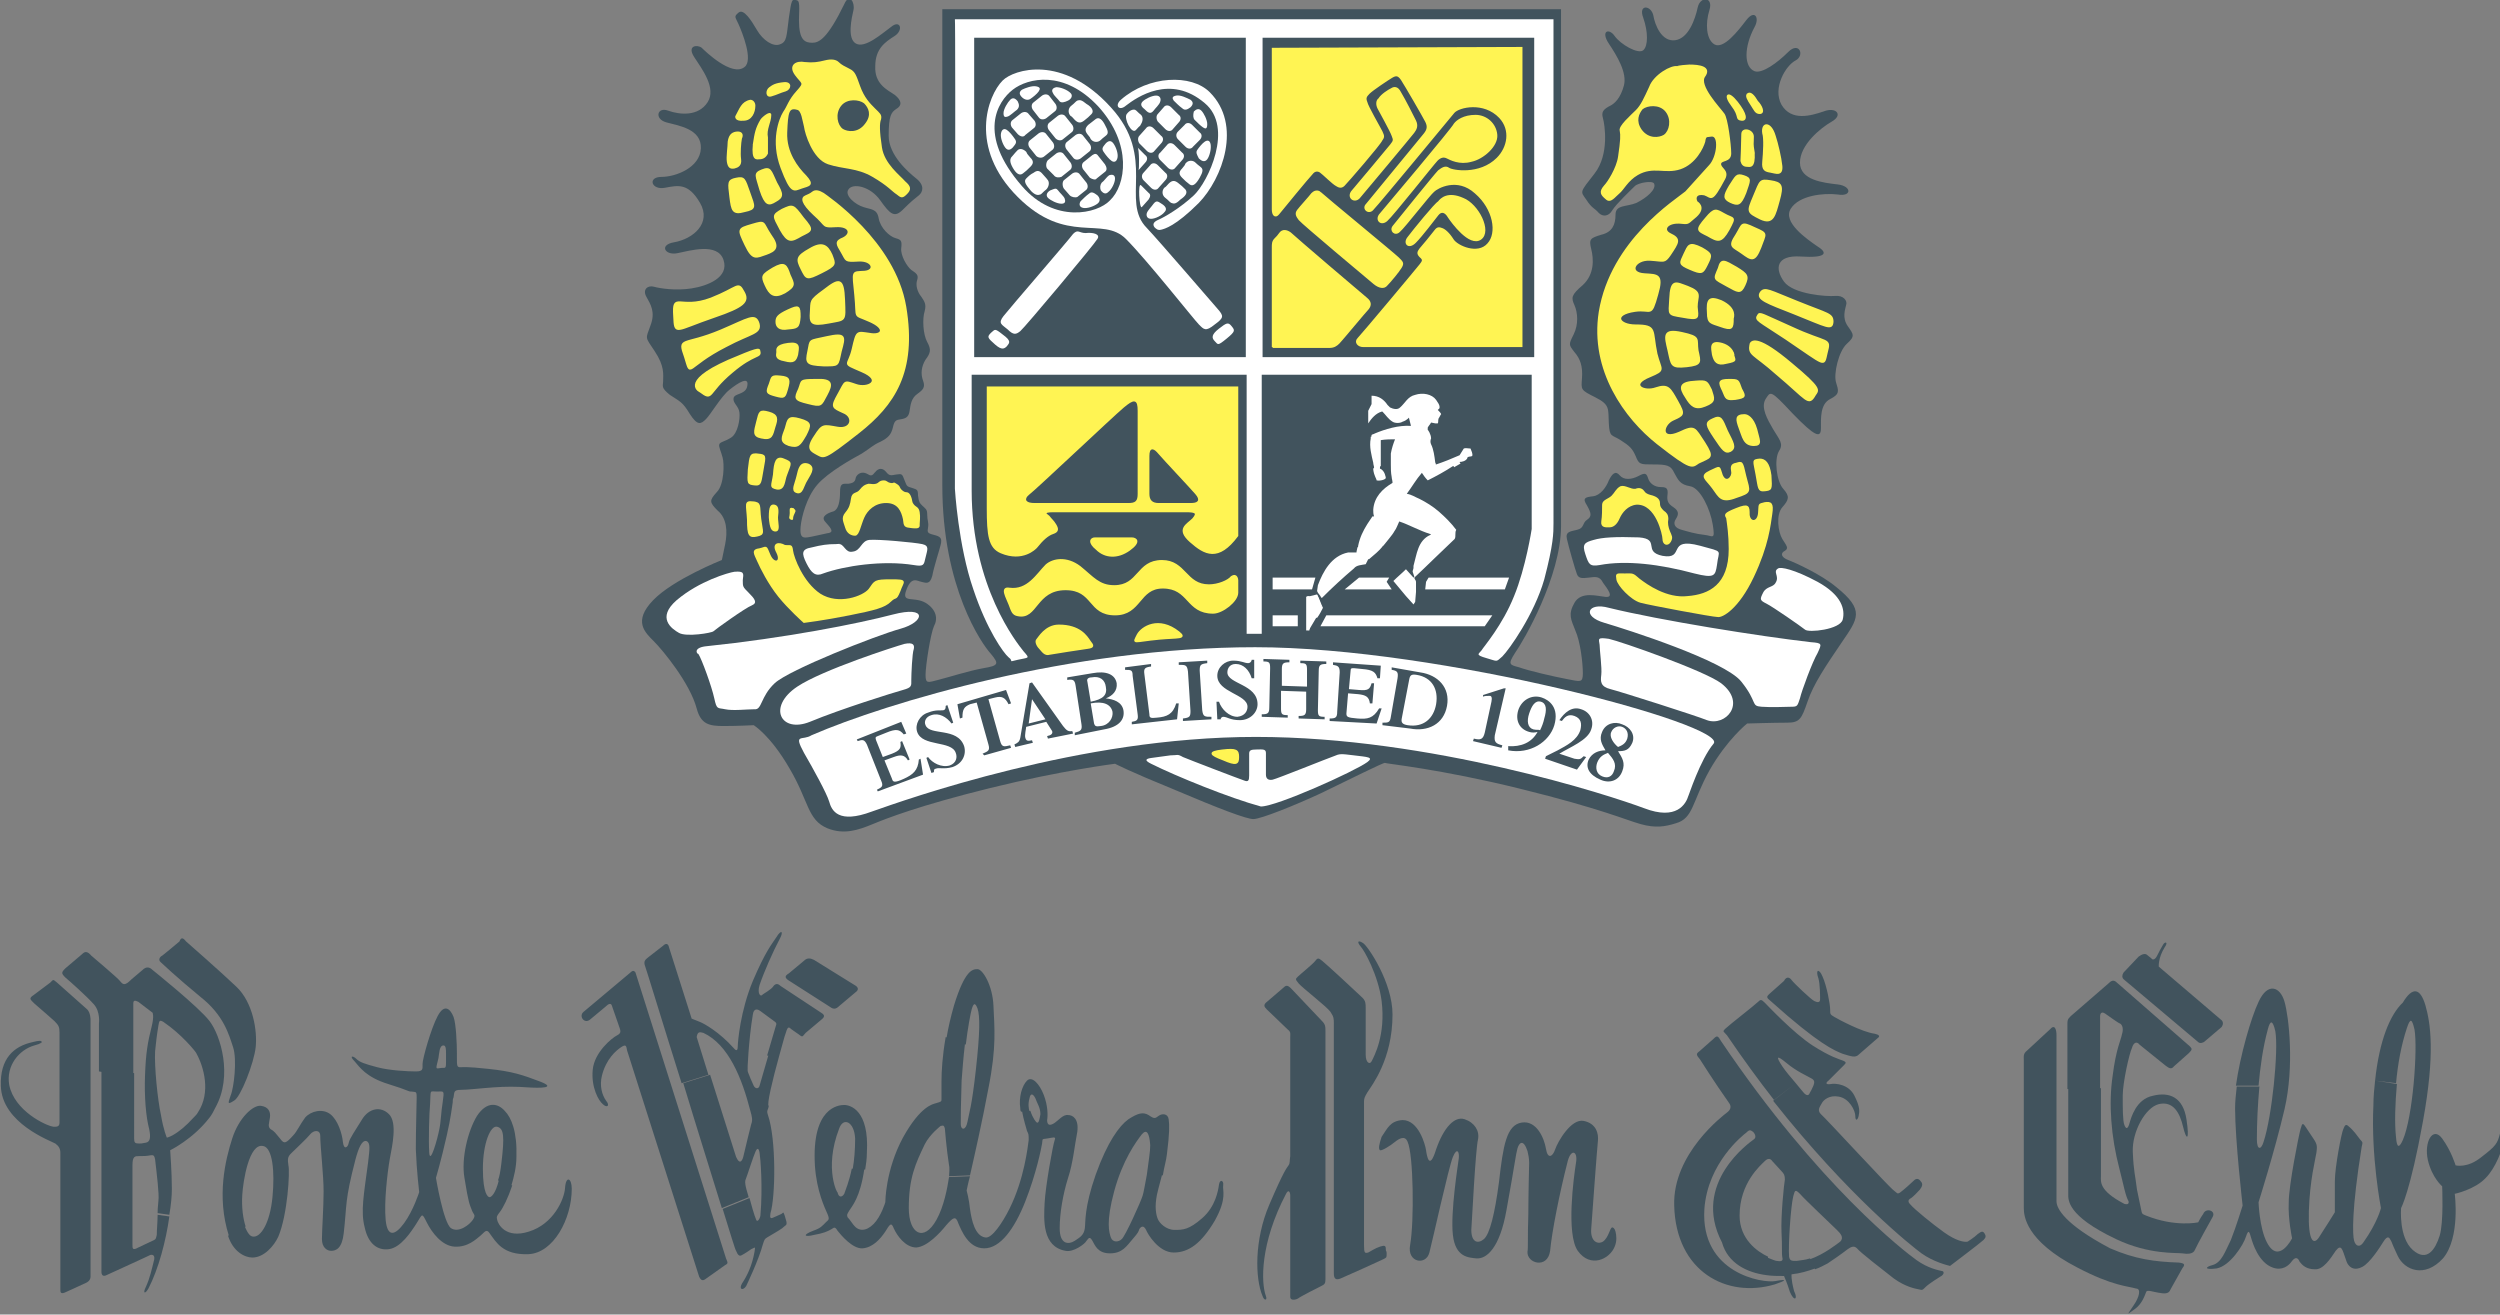 <svg version="1.1" id="Layer_1" xmlns="http://www.w3.org/2000/svg" x="0" y="0" viewBox="0 0 298.2 156.8" style="enable-background:new 0 0 298.2 156.8" xml:space="preserve"><rect x="0" y="0" width="298.2" height="156.8" fill="#808080" stroke="none"/><style>.st0{fill:#41535d}.st1{fill:#fff453;stroke:#fff453;stroke-width:.199;stroke-miterlimit:3.864}.st2{fill:#fff}.st3{fill:#41535d;stroke:#41535d;stroke-width:.199;stroke-miterlimit:3.864}</style><path class="st0" d="M96.9 5.1c-.9 0-1.6-.3-1.6-2.7.1-2.4 0-2.3-.4-2.4-.4-.1-.5-.1-.8 2.1-.3 2.2-.2 2.9-1.1 3.2-.8.3-2-.5-2.7-1.7-.7-1.2-1.6-2.6-2.2-2.1-.6.5-.4.5 0 1.4.4.9 1.8 4.3.7 5.1-1.5 1.2-4.7-1.9-5.1-2.3-.5-.4-1.8-.3-.9 1.1.9 1.4 2.7 3.7 1.6 5.4-1.1 1.7-3.3 1.5-4.7 1-1.3-.5-1.7 1-.2 1.4 1.5.4 4.2.8 4.1 3.1-.1 2.3-3 3.4-4.7 3.4-1.7 0-1.2 1.6.4 1.3 1.6-.3 2.8-.6 4.2 1.8 1.4 2.4-.8 4.3-3.1 4.7-1.8.3-1.1 1.6.4 1.3 1.5-.3 4.8-1.3 5.5.8.7 2.1-1.9 3.1-3.8 3.4-1.9.3-3.8 0-4.5-.2-.7-.2-1.4.3-.9 1.2.5.9 1.1 1.8.5 3.4-.6 1.7-.7 1.3.5 3.1s1 2.8 1 3.5c0 .7-.3.8.8 1.7 1.2.8 1.5.8 2.4 2.3.9 1.4 1.3 1.2 1.9.6.6-.6 1.8-2.7 2.8-3.5 1-.8 2.5-1.8 2.1-.3-.3.9-1.5.7-1.6 1.3-.1.6.6.9.7 1.7.1.8-.2 2.5-1 3s-1.3.5-1.4.8c-.1.3.2.8.4 1.6.2.7.2 3.2-.7 4.1-.9 1-.9 1.2.1 2.2 1.1.9 1.2 2.5.9 4-.3 1.5-.4 1.9-.4 1.9s-5.8 2.3-8.2 4.8c-2.4 2.5-1 3.8.1 4.9 1.1 1.1 4.3 5 5.1 8 .5 1.9 1.5 2.1 3.2 2.1 1.7 0 3.6-.1 3.6-.1s2 1.2 4.3 5.2c2.3 3.9 2.1 6.1 4.5 7.1 2 .8 3.7.2 5.4-.5 1.7-.7 5.5-2.2 14-4.3 8.5-2.1 14.9-2.9 14.9-2.9s1.7.9 7.1 3.1c5.4 2.3 8.6 3.5 9.4 3.5.9 0 5.1-1.7 8.1-3.1 3.1-1.5 7.5-3.7 7.6-3.6.1.1 6.5.7 16.2 3.1 9.7 2.4 12.5 3.7 14.3 4.2 1.8.5 2.9.3 4.2-.1 2.1-.6 1.9-2.5 4-6.3 2.1-3.7 4.5-5.6 4.5-5.6s3.3-.1 4.8-.1 1.7-.5 2.4-2.5c.7-2.1 2.2-4.3 4.1-7.1 1.9-2.8 2.8-3.8-.7-6.6-1.8-1.5-4.9-2.9-5.7-3.2-.8-.3-1-.8-.4-1.1.5-.3.2-.6-.3-1.4-.5-.8-.8-2.9 0-3.8.8-.9.9-1.3.1-2.2-.8-.9-1.1-3.5-.5-4.5.6-.9 0-1.4-.7-2.6-.7-1.2-1.5-2.6-.9-3.6.6-.9.5-1.2 3.2 1.7 2.7 2.8 3.4 3 3.4 1.8s-.1-2.9 1.1-3.5c1.2-.6 1-1 .7-2-.3-1 .3-3.7 1.3-4.6s.8-1.1.1-2.1c-.7-1-.3-2-.2-2.5.2-.5-.3-1.2-1.3-1.1-1 .1-5-.2-6.1-1.7-1.1-1.5-1-3.2 2-3 3 .2 3.3-.4 2-1.2-1.3-.9-4.2-2.9-3.2-4.5s3.9-1.9 5.6-1.7c1.7.3 1.7-1 0-1.2-1.7-.2-4.5-.5-4.5-2.6s2.4-4.1 3.8-4.9c1.4-.8.5-1.8-1-1.2-1.5.5-3.8 1.2-5-.8-1.1-2 .5-4.7 1.7-5.3 1.1-.6.4-2.3-.9-1-1.3 1.3-3.1 2.6-4 2.3-1.3-.5-1.3-2.9 0-5.3.6-1.1 0-2.1-1-.8s-2.7 3.5-3.8 2.9c-1-.6-1.1-2.5-.6-4.1.5-1.6-1.1-1.7-1.4-.3-.3 1.4-1.1 3.7-2.7 3.9-1.6.2-2.4-1.8-2.6-3-.3-1.2-1.8-1.3-1.2.3.6 1.7.6 3.4 0 3.9s-2.7-.7-3.4-1.7c-.7-1-1.7-.6-.7.9s2.2 3.5 1.8 5c-.4 1.5-1.1 2.2-1.8 2.5-.7.4-.9.7-.7 1.4.2.7.8 4.3-1 6.6s-1.7 2.1-1 3.1c.7 1.1 1 1 1.5 1.6.5.5 1.2.4 1.6-.3.5-.8 2.2-2.4 2.7-2.9.4-.4 2.1-.7 2.3-.3.3.7-.9 1.7-2.1 2.3-1.2.5-2.5.2-2.5 1.4s-.4 2.1-1.7 2.4c-1.3.4-1.5.5-1.2 1.7.3 1.2.4 3-1 4.3-1.4 1.2-1.4 1.5-1 2.4.4.9.5 2.3-.1 3.5-.6 1.2-.6 1.2.1 2.1.7.8 1 1.7.9 3.1-.1 1.4-.2 1.4 1.6 2.3 1.8.9 1.5 1.4 1.6 3.1.1 1.7.3 1.3 1.4 2 1.1.7 1.4 1 1.8 1.9.4 1 .5 1 2.1 1s2.1.1 2.5 1c.5.9.7 1.4 1.9 1.6 1.2.2 2.4 2.7 2.7 4.6.3 1.9 0 1.3-1 1.2-1-.1-2-.4-2.7-.6-.8-.2-1.1-.7-.7-1.3.4-.6.3-1-.3-1.4-.6-.4-.8-.7-.7-1.5.1-.8-.2-.9-.8-.9-.7 0-1.3-.4-1.5-1-.2-.6-.3-.8-1.2-.3-.8.4-1.7.5-2.2-.1-.5-.6-.9-.2-1.3.6-.3.8-1 1.8-1.9 1.9-.9.1-1.3.2-.7 1.1.5.9.6 1.3 0 1.7s-.3 1-1.2 1.2c-.8.2-1.4.2-1.2 1.1.2.9 1 3.7 1.2 4.2.2.5.6.5 1.4.4.8-.1 1.3-.2 1.7.6.5.7 1.4 1.8.3 1.7-1-.1-2.9-.7-3.7.7-.8 1.4-.4 2 .1 3.3.6 1.3.9 3.9.9 5.1 0 1.2-.3 1-1.9.7-1.6-.3-4.6-1-5.7-1.4-1.1-.3-1.4-.3-.5-1.7 1-1.4 5.5-9.1 5.5-15.2V1.1h-73.8v56.8c0 12.2 4.7 18.9 5.8 20.1 1 1.2.9 1.4-.9 1.7-1.7.3-4.2 1.1-5.4 1.4-1.2.3-1.5.5-1.5-.6s.6-4.9 1-5.8c.5-.9.3-2-1-2.8-1.4-.8-2.9.1-2.3-1.5.6-1.7 1.3-1.1 1.8-1 .5.1 1 .4 1.3-.7.2-1.1.8-2.9 1-3.7.2-.8 0-1-.8-1.2-.8-.2-.8-.3-.7-.9.1-.6-.1-.8-.1-1.5s-.2-.7-.6-1.1c-.3-.3-.4-.4-.5-1.2 0-.7-.1-.7-.7-.9-.6-.2-.6-.1-.9-.9-.3-.8-.3-.8-1-.7-.6.1-.8.2-1.2-.3-.4-.5-.9-.5-1.3 0s-.5.5-1 .2c-.6-.3-1.1 0-1.3.4-.1.5-.2.7-.9.8-.7 0-1-.1-1 1s-.2 2.1-.8 2.3c-.7.2-1.5.6-1 1.2s1.3 1.3.3 1.4c-1 .2-1.7.4-2.4.5-.7.1-.9-.2-.8-1.3.1-1.1.7-3.5 2-5s4.2-3.1 5.3-3.7c1.1-.7 1.3-1 2.2-1.4 1-.5 1.3-.9 1.5-1.7.2-.9.4-.9 1-1 .6-.1.9-.3 1-1 .1-.7.2-1.5.9-2s1-.8.7-1.6c-.3-.8-.2-1.7.3-2.5.6-.8.7-1.2.2-2.1-.5-.9-.6-2.8-.3-3.7.2-.8 0-1.1-.4-1.7-.5-.6-.7-1.4-.5-2 .2-.6-.1-.8-.7-1.2-.5-.4-1.3-1.7-1.2-2.6.1-.9 0-1-.7-1.2-.7-.2-1.8-1.2-2-2.4-.2-1.1-.9-1-1.8-1.3-1-.3-2.3-1.4-1.8-2.1.5-.8 2.6-.4 3.8 1.3 1.2 1.7 1.7 2.1 2.7 1.1 1-1 1.4-1.3 1.9-1.7.5-.4.7-1.2-.3-2s-3.3-2.8-3.3-5.1c0-2.4.3-2.8.9-3.2.7-.4.7-1-.2-1.7-.9-.6-2.4-1.3-2.3-3.4 0-2.1 1.2-2.9 2.3-3.6 1.1-.7.7-2-.4-1.1-1.1.8-3.1 2.6-4.2 2s-.5-3.1-.3-4c.2-.9-.5-2.1-1.1-.7-2 4.1-3 4.6-3.8 4.6z"/><path class="st1" d="M125.7 61h15.7c1.1 0 1.6.1.9.9-.7.7-2 1.2-.3 2.7 1.7 1.5 3.3 2.4 5.6-.7V46.2h-29.8v14.4c0 3.3.2 4.7 1.6 5.3 2.6 1.1 4.1-.5 4.2-.6.8-1 1.4-1.5 2-1.7.6-.2.6-.5.3-1s-.5-.6-.8-1c-.4-.3-.8-.6.6-.6z"/><path class="st2" d="M116.1 44.7h32.6v30.9h1.8V44.7h32.2v18.4s-.7 4.6-2.1 8c-1.4 3.5-3.6 6-3.9 6.5-.3.4-.8.5.6.9s1.1.5 1.9-.2c.8-.8 3.8-5 5-9.2 1.1-4.2 1.1-5.5 1.1-6.7V2.3h-71.4c.1 0 0 56 0 56s.4 6.8 2.2 12c1.6 4.8 3.6 7.6 4.2 8.1.7.5-.2.6 1.1.3s1.5-.1.7-1c-.8-1-6.2-7.7-6.2-19.2V44.7z"/><path class="st0" d="M150.6 4.5H183v38.1h-32.4zm-34.4 0h32.4v38.1h-32.4z"/><path class="st1" d="M201.1 22.9c-1.2 1-8.9 5.8-10.3 14.3-1.1 7 3.1 12.7 6.9 15.7 4.2 3.3 4.1 2.8 4.9 2.3 1.4-.7 1.9-.5.7-2.4-1.2-1.8-1.1-2.1-3-1.2-2.3 1-2-.9-.8-1.5 1.3-.6 1.5-.6.6-2.2s-1.1-2.1-2.6-1.6c-1.4.5-3.2-.4-.7-1.4 1.9-.8 1.3-.7.8-2.7-.6-2.8.1-3.4-2.5-3.4-2 0-2.8-1.3-.1-1.7 2-.3 1.9.9 2.7-2 .7-2.4 0-2.3-1.5-2.4-2.1-.1-1.2-1.8.6-1.7 1.7.1 1.7.4 2.4-.6 1-1.5 1.3-1.9 0-2.5-1-.5-.3-1.5 1.4-1.3.9.1.7 0 1.7-.8 1.2-1.1.1-1.7.1-1.7-.3-.5-.1-1.1.9-.9.9.3.8 1.1 2.4-1.9.5-1-.6-1.2-.5-1.8.1-.5 1.2-.2 1.2-1.2s-.4-4.2-.8-4.7c-.5-.7-3.1-3.4-2.3-4.5.8-1.1-.6-1.3-1.8-1.3-.1 0-1.5.1-1.4.2-.7-.2-2.8 1-3.3 2.4-.6 1.3-1 2.2-1.6 2.8-.6.6-2.1 1.9-1.9 2.4.1.5.1 1.1-.2 3.1-.2 1.4-1.3 3.1-1.7 3.5-.6.7-.4 1 .2 1.5.5.5 1-.3 1.5-.7.5-.4 1-1.5 2.2-2.2 1.9-1.1 3.3-.1 5.1-.7 1.8-.6 2.7-2.5 2.9-3.2.1-.8.3-.6.8-.7 1.1-.2.8 2.6-.2 3.6l-2.8 3.1z"/><path class="st2" d="M149.7 77.2c22.1 0 56.5 9.3 54.7 11.5-1.6 1.9-3 6.3-3 6.2-.3 1-1.4 3-5.3 1.5-4-1.5-25.4-8.5-46.3-8.5S108 95.4 104 96.8c-4 1.5-4.8-.1-5.1-1.2-.3-1-1.9-3.9-3-5.8-1.3-2.4-.2-1.4.9-2.1 9-3.9 31-10.5 52.9-10.5z"/><path class="st3" d="M135.6 49c0-1.3-.3-1.3-1.5-.3s-10.6 9.9-11.3 10.4c-.6.5-.3.8.6.8h11.2c.8 0 1-.2 1-1V49zm1.6 5.4v4.5c0 .7.3 1 1 1h3.8c.8 0 1.1-.2.5-.9-.6-.7-3.9-4.2-4.4-4.8-.5-.6-.9-.8-.9.2z"/><path class="st1" d="M151.8 5.8V25c0 .6.3 1 .7.5.4-.5 3.6-4.4 4-4.8.3-.4.7-.4 1-.2.3.2 1.5 1.4 1.9 1.6.3.2.6.3.9 0 .4-.4 4.3-4.9 4.5-5.4.2-.3.3-.4 0-1s-1.7-3-1.8-3.5c-.2-.5-.1-.7.3-1.1.4-.4 2.2-1.6 2.7-1.9.5-.3.8-.3 1.2.3.4.6 2.6 4.4 2.9 5 .3.6.2 1-.2 1.5s-6.4 7.8-6.9 8.4c-.5.5.3 1.2.8.5.6-.6 9.1-10.9 9.6-11.5.6-.7 3.6-1.4 5.5.6 1.4 1.5 1 3.6-.3 4.9-2.1 2.1-5.4 1.5-5.8 1.2-.4-.3-.8 0-1.2.3-.4.4-5 6.1-5.4 6.6-.4.5.2 1.1.7.6.6-.5 3.6-4.4 4.1-4.8.4-.4 2.8-1.8 5 .2 2.2 1.9 2.7 4.8 1.5 6.1-1.2 1.4-3.7.3-4.2-.5s-1-1.2-1.3-1.3c-.3-.1-.5-.2-.8.2-.3.4-1.6 2-1.8 2.2-.2.3-.4.5 0 .9.5.4.3.6 0 1s-7 8.4-7.4 8.8c-.4.4 0 .9.6.9h18.9V5.7l-29.7.1zm-64 8.1s-.1.5.9.4c.9 0 1.3-.9 1.3-1.7 0-.3-.2-.6-.5-.6-1 .2-1.2 1-1.7 1.9zm2.1 3.3c-.2 2 .4 1.7.7 1.7.4 0 .7-.2.9-.6v-1.9c-.2-1 .4-1.8.4-2.7 0-.4-.9.3-1.1.6-.6 1-.7 1.6-.9 2.9zm3.6-7.3c-1 .1-1.3.3-1.7.6-.4.3-.4 1.1.2.9.7-.2 1-.4 1.7-.6.6-.2.7-1-.2-.9z"/><path class="st1" d="M96 7.5c-1-.2-1.9.3-1.1 1.4.8 1.1 1.2.9.2 2s-1.1 1.8-1.6 2.5c-.5.8-1.5 3.4-.3 6.6 1.2 3.2 1.5 2.7 2.4 2.4.9-.3 1.5-.3.5-1.4-1-1-2.4-2.8-2.3-5.2.1-2.4.2-3.1 1.3-2.8.6.1.7 1.4.9 2.1.1.8 1 3.8 2.8 4.4 1.8.6 3.4.4 5.3 1.5s2.4 1.8 2.9 2.1c.5.4.6.5 1.1 0 .5-.5.5-.8-.2-1.4-.6-.7-2.5-2.1-2.8-4.1-.3-2-.3-2.9-.1-3.4.1-.5-.1-.6-.7-1.2s-1.3-1.3-1.8-2.7-.6-1.7-1.2-2c-.6-.3-1-.5-1.3-.8-.3-.3-.8-.4-1.6-.2s-1.4.3-2.4.2z"/><path class="st3" d="M103 12.4c-.5-.4-1.9-.6-2.6.3-.7.9-.4 2.2.2 2.6.5.3 1.7.5 2.5-.6.8-1 .4-1.8-.1-2.3z"/><path class="st1" d="M87.8 15.8c-.6.1-.8.5-.9 1.1 0 .6-.2 1.8-.1 2.4.1.6.3.8.8.7.4-.1.8-.3.7-1-.1-.7 0-2 .1-2.5.2-.4.1-.8-.6-.7zm3.1 4.5c-1 .4-.7.6-.2 2.4.6 1.8 1 1.8 1.8 1.3.9-.5.9-.8.1-2.2-.7-1.5-.7-1.9-1.7-1.5zm-3.1 1c-1 .2-.9.5-.7 2.2.2 1.6.3 2.1 1.7 1.7 1.4-.3 1.2-.5.6-2.2-.6-1.7-.6-1.9-1.6-1.7zm1.9 5.5c-1.7.5-1.7.5-.8 2.4.9 1.9 1.3 1.5 2.5 1.1 1.1-.4 1.6-.8.5-2.3-1-1.5-.5-1.7-2.2-1.2zm3.6-1.8c-1.2.7-1.1.7-.2 2.4.9 1.6 1.3 1.4 2.5.7 1.2-.6 1.5-.6.2-2.1-1.2-1.6-1.2-1.6-2.5-1zm3.3 4.7c-1.6.9-1.6 1.2-1 2.4.6 1.2.6 1.3 2.4.4 1.8-.9 1.6-1 1.2-2.1-.5-1.1-1.1-1.6-2.6-.7z"/><path class="st1" d="M98.2 23.1c.4.3 8.5 5.7 9.8 13.5 1.3 7.8-1.4 11.7-5.6 15-4.2 3.3-4.1 3-4.9 2.6-.7-.4-1.4-.6-.3-2.2.9-1.4 1-1.3 2.7-1 1.7.3 2-1.3.7-1.8-1.3-.6-1.5-.6-.6-2.2s.6-1.6 2.1-1.1c1.4.5 3.3-.5.7-1.6-2.5-1.1-1.6-.5-1.1-2.7s.5-2 2-1.8c1.5.3 2.1-.6 0-1.5-2-.9-1.4-.1-1.7-3.1-.3-3-.4-2.7 1.1-2.8 1.4-.1 1-1.4-.7-1.3-1.7.1-1.4 0-2-1-.6-1-.8-1.3.2-1.7 1-.5.8-1.5-.9-1.4-1.7.1-1 0-2.6-1.4-1.5-1.4-1.5-2-1-2.2.7-.3.6-.3.9-.5s.7-.1 1.2.2zm-6 8.9c-1.3.8-1.4.9-.9 2 .5 1.1 1 1.6 2.3.9 1.3-.8 1.1-1 .6-2.1-.4-1.2-.6-1.6-2-.8zm1.8 5c-1.3.6-1.4.9-1.4 1.4 0 .5.3 1 1.4.8 1.1-.1 1.3-.1 1.4-1.4 0-1.3-.1-1.4-1.4-.8z"/><path class="st1" d="M98.3 34.6c-1.8 1.3-1.5 1.3-1.6 2.6-.1 1.3 0 1.7 2.1 1.3 2.1-.4 2-.1 1.9-2.7-.1-2.7-.6-2.6-2.4-1.2zM94 41c-1.5.2-1.3.7-1.3 1 0 .3-.3.8.9 1 1.1.3 1.3 0 1.5-.7.1-.8.4-1.5-1.1-1.3zm4.6-.8c2.3-.5 2.2-.1 1.7 1.7-.4 1.8-.2 1.7-2.1 1.7-2-.1-2.1-.3-1.8-1.7.3-1.5 0-1.2 2.2-1.7zm-1.3 5.1c2-.1 2 .5 1.3 1.8s-.6 1.4-2.2 1c-1.7-.4-1.6-.6-1.1-1.7.4-1 0-1.1 2-1.1zm-4.2-.4c1.1.1 1.1.4.8 1.5-.3 1-.3 1.1-1.4.8-1.1-.3-1.1-.4-.7-1.4.3-.9.2-1 1.3-.9zm11.4 12.9c.4-.1.4-.4.9-.4.4 0 .3.2.8.3.5.1.3-.2.7.1.5.3.2.4.7.8.5.4.6 0 .9.5.3.6.1.7.4 1.1.3.4.6.3.7.9.1.6 0 1.1 0 1.4 0 .3.1.5-.8.4-.9-.1-.9-.1-1-1-.2-.9-.6-2-2.1-2-1.4 0-2.3.9-2.7 1.8-.4.9-.6 2.1-1 2.1s-.9-.2-1.1-.9c-.2-.7-.5-1.1 0-1.7.5-.6.6-1 .7-1.7.1-.8.6-.5 1-1s.6-.6 1-.7c.4 0 .5.1.9 0zm-9.9 3.6c-.2.5 0 .6-.2.5-.3-.1-.1-.2-.1-.7 0-.5-.1-.6.3-.5.3.3.2.2 0 .7zm.4-2.7c-.6-.2-.1-1 .1-1.9.2-.9.4-1.7 1.3-1.4.9.4.1 1.3-.2 1.9-.4.6-.5 1.7-1.2 1.4zm-1.5-3.9c1 .4.8.4.3 1.8-.3.7-.2 1.8-1.1 1.7-.9-.2-.6-.3-.4-1.7.1-1.5.3-2.2 1.2-1.8zm1.9-4.8c1.4.4 1.3.7.7 1.9-.7 1.2-.9 1.5-2 1.2-1.1-.4-.8-.9-.4-2 .3-1.1.3-1.5 1.7-1.1zm-5 4.2c.9.1.9.1.6 1.7-.3 1.6-.2 2-1 1.9-.8-.1-.8-.1-.7-1.8.2-1.7.2-1.9 1.1-1.8zm-.6 5.7c1 .1.7.4.9 2 .2 1.6.5 1.8-.4 2-.9.2-1.1 0-1.1-1.9-.1-1.9-.4-2.2.6-2.1zm2.6.4c.4.1.4.6.3 1.4 0 .7.3 1.6-.2 1.6-.4 0-.6-.3-.7-1.6 0-1.3.2-1.5.6-1.4zm-.7-11.1c1.1.3 1 .8.7 1.7-.3 1-.3 1.6-1.6 1.3-1-.2-.8-.7-.5-1.9.3-1.2.3-1.4 1.4-1.1zm-6.9-13.6c3.3-1.3 3.2-2.1 3.9-.8.7 1.2 0 1.8-3.5 3-4.7 1.6-4.7 2.3-4.8-.1-.2-3 .7-.7 4.4-2.1zm1.2 3.8c3.3-1.4 4.1-2.1 4.5-.8.3 1.2-.9 1.1-3.9 2.7-4.9 2.5-4.1 3.9-4.9 1.3-.9-2.5-.2-1.3 4.3-3.2zm.9 3.6c-6.1 2.7-3.2 3.8-3.4 3.7 1.6 1.2.8.2 3.8-2.3 2.7-2.3 3.5-1.7 3.3-2.5 0-.4-.4-.3-3.7 1.1zm122.3-24.8c.1 1.9-.5 1.6-.8 1.6-.4 0-.6-.2-.7-.6 0 0 .1-2.3.1-3.2 0-.8 1.3-.5 1.3.3 0 1-.1.7.1 1.9z"/><path class="st3" d="M196 13.1c.5-.4 1.9-.6 2.6.3.7.9.4 2.2-.2 2.6-.5.3-1.7.5-2.5-.6-.7-1-.3-1.8.1-2.3z"/><path class="st1" d="M211.7 16.2c.3.9.7 2.6.8 3.6.1 1.2-.7.8-1.3.7-.6-.1-1-.2-.9-1.2.1-1.1.2-2.8 0-3.4-.2-1.3.9-1.4 1.4.3zM208 21c.9.3.7.5.2 2-.6 1.5-.9 1.5-1.8 1.1-.8-.4-.8-.7-.1-1.9.8-1.2.8-1.5 1.7-1.2zm3.2.6c1.3.2 1.5.5 1 2.3-.5 1.8-.7 2.9-2.2 2.2-1.6-.8-1.6-.8-.8-2.7.8-1.9.7-2 2-1.8zm-1.9 5.6c1.6.7 1.3.6.7 2.3-.7 1.8-1.1 1.5-2.2.7s-1.7-.7-.7-2.2c.8-1.3.5-1.6 2.2-.8zm-3.7-1.7c1.2.7 1.5.2.6 1.9-.9 1.6-1.3 1.4-2.5.7-1.2-.6-1.5-.6-.2-2.1 1-1.2 1.2-1 2.1-.5zm-2.6 4.1c1.2.7 1.2.8.6 2-.5 1-.6 1.1-2 .5-1.4-.6-1.2-.7-.7-1.8.5-1 .5-1.5 2.1-.7zm4.1 2.3c1.3.8 1.5 1 1 2.1s-.8.8-2.1.1c-1.6-.9-1.6-.7-1-2.1.3-1.2.7-.9 2.1-.1zm-1.8 4c1.9.9 1.4 2 1.4 2.1 0 1.2-.1 1.4-1.5.9-1.1-.4-1.5-.3-1.5-1.6-.1-1.5.1-2 1.6-1.4zm-4-1.7c1.8.7 1.1 1.1 1.1 2.4.1 1.3.4 1.6-1.7 1.2-1.8-.3-1.6-.2-1.5-2.1.1-2.5.7-2 2.1-1.5zm4.1 6.8c1.7.5 1.4 2.1 1.3 1 .1 1 .7 1-.8 1.3-1.1.3-1.4-.2-1.6-1-.1-.8-.4-1.7 1.1-1.3zm-4.8-1.3c-2.3-.5-2 .4-1.6 2.1.4 1.8.3 2.1 2.2 1.9 1.8-.2 1.6-.5 1.3-1.9-.2-1.4.4-1.6-1.9-2.1zm1.7 5.8c-2 .1-2 .7-1.2 1.9.6 1 1.1 1.5 2.3 1 1.3-.5 1-.9.7-1.9-.5-1-.5-1.1-1.8-1zm3.9-.2c-1.2 0-1.2.3-.7 1.3.4 1 .4 1.1 1.5 1 1.2-.2 1.2-.3.7-1.2-.4-1.1-.3-1.1-1.5-1.1zm-1.9 4.7c-.9.4-.8.7.2 2.2 1 1.5 1.3 1.9 1.9 1.6.7-.4.3-1-.4-2.4-.6-1.4-.7-1.9-1.7-1.4zm5.6 4.8c-.9.1-.7.1-.4 1.8.3 1.6.2 2 1 1.9.8-.1.8-.1.7-1.8-.2-1.5-.7-1.9-1.3-1.9zm-1.8-5.3c-1.1 0-1 .5-.6 1.6.4 1 .5 2 1.7 2 1 0 .6-.6.3-1.9-.4-1.4-1.1-1.7-1.4-1.7zm6.3-13.5c-3.3-1.3-3.9-1.8-4.4-1.1-.5.8.7 1.2 4 2.5 4 1.6 4.5 2 4.6 1 0-1-.5-.9-4.2-2.4zm-.8 3c-3.4-1.5-3.7-1.8-3.9-1.4-.4.6 0 .6 3.3 2.8 4.9 3.3 4.5 3.4 4.9 1.7.5-1.9.2-1-4.3-3.1zm.1 4.4c3.6 3 3.2 3.1 2.8 3.7-.8 1.4-.9.6-4.6-2.5-2.8-2.5-3.4-2.2-3.1-3.6.2-.4 1-.9 4.9 2.4zm-20.4 14.7c-.5.3-.6.7-1 1.1-.4.4-1.1.5-1.1 1s0 1.4-.1 2c-.1.7.5.6.9.6s.8-.3 1.1-1c.3-.7 1-1.6 2.1-1.7 2.4-.1 3.2 3.7 3.2 4.2 0 .6.5.8.8.3.3-.5.1-.7-.1-1.2s-.3-1-.2-1.5c0-.5-.2-.7-.5-.9-.3-.3-.5-.5-.5-1s-.5-.7-.8-.8c-.4-.1-.8-.2-1-.5-.2-.3-.5-.5-1-.3-.6.1-1.3-.5-1.8-.3zm15.2-46.9c-.3.2 0 .7.4 1.3.4.6.5 1 1 1 .6 0 .2-.9-.3-1.4-.4-.7-.8-1.1-1.1-.9zm-1.3 1c-1.1-1.4-1.6-.9-.6.4s.4 1.6 1.1 1.7c.7.1.6-.7-.5-2.1z"/><path class="st0" d="m110.1 92.4-.3-1.9-.2.1c-.1 1.3-.7 1.8-1.8 2.3-1.1.5-1.3.4-1.4 0l-.9-2.2 1.1-.4c.8-.3 1.3-.3 1.7.4l.2-.1-.9-2.2-.2.1c.1.7 0 1-1 1.4l-1.1.4-.8-2c-.1-.3-.1-.4.2-.5l1-.4c1.2-.5 1.6-.4 2.1.2l.3-.1-.6-1.4-5.3 2.1.1.2c.6-.2.8-.2 1.1.4l1.7 4.3c.3.7.1.8-.5 1.1l.1.2 5.4-2zm1-.2.3-.1c0-.2 0-.4.2-.4.4-.2.9.1 2-.2 1.2-.4 1.7-1.5 1.4-2.5-.8-2.3-4.1-1.2-4.6-2.5-.2-.4 0-1 .7-1.2.9-.3 1.8.2 2.4 1l.2-.1-.7-2.1-.2.1c0 .2 0 .4-.2.5-.4.1-.9-.1-1.9.3-1 .3-1.6 1.4-1.3 2.3.6 1.8 4.1 1 4.6 2.5.2.5.1 1.2-.7 1.5-1 .3-2.1-.3-2.6-1l-.2.1.6 1.8zm6.3-2.1 3.2-.9-.1-.3c-.8.2-1 .2-1.2-.5l-1.4-5 .8-.2c.8-.2 1.2 0 1.6.8l.3-.1-.6-1.6-5.8 1.7.3 1.7.3-.1c0-1 .2-1.3.9-1.6l.8-.2 1.4 5c.2.7 0 .8-.7 1.1l.2.2zm10.6-2.6-.1-.3c-.5.1-.7-.1-1.1-.6l-3.7-5.2-.3.1-1.1 6.5c-.1.5-.3.6-.7.8l.1.3 2.1-.5-.1-.3c-.5.1-.7.1-.8-.3-.1-.3.1-1.1.1-1.3l2.4-.6c.1.2.6.9.7 1.1.1.3-.1.5-.6.6l.1.3 3-.6zm-5.3-1.2.4-2.9 1.6 2.4-2 .5zm9 .7c1.8-.3 2.5-1.2 2.3-2.3-.2-1-1.2-1.3-2.1-1.4.8-.3 1.4-.9 1.3-1.8-.2-1.1-1.3-1.5-2.9-1.2l-3 .5v.3c.7-.1.9 0 1 .7l.7 4.6c.1.7-.1.8-.8 1v.3l3.5-.7zm-1.6-3.1c1.5-.3 2.4.1 2.6 1 .1.7-.4 1.6-1.4 1.7-.6.1-.7 0-.8-.3l-.4-2.4zm-.4-2.6c-.1-.3.1-.5.5-.5 1-.2 1.6.3 1.7 1.1.2 1-.3 1.5-1.8 1.8l-.4-2.4zm10.7 4.5.2-1.9h-.3c-.4 1.3-1.1 1.6-2.3 1.7-.8.1-.9 0-.9-.4l-.6-4.8c-.1-.7.1-.8.8-.9v-.3l-3.1.4v.3c.7 0 .9 0 .9.7l.6 4.6c.1.7-.1.8-.7.9v.3l5.4-.6zm2.7-5.8c0-.7.1-.8.9-.9v-.3l-3.4.2v.3c.8 0 1 0 1.1.8l.3 4.7c0 .7-.1.8-.9.9v.3l3.4-.2v-.3c-.8 0-1 0-1.1-.8l-.3-4.7zm2.1 5.8h.4c0-.2.2-.3.3-.3.5 0 .8.4 2 .4S150 85 150 84c0-2.4-3.6-2.4-3.6-3.8 0-.5.3-1 1-1 .9 0 1.6.7 1.9 1.7h.3v-2.2h-.3c0 .2-.2.4-.4.4-.5 0-.8-.3-1.8-.3s-1.9.8-1.9 1.8c0 2 3.6 2.2 3.6 3.7 0 .5-.3 1.1-1.2 1.2-1 0-1.9-.9-2.2-1.8h-.3l.1 2.1zm10.6-3.3v2.1c0 .7-.2.8-.9.8v.3l3.1.1v-.3c-.7 0-.8-.1-.8-.8l.1-4.7c0-.7.2-.8.9-.8v-.3l-3.1-.1v.3c.7 0 .8.1.8.8v2l-3-.1v-2c0-.7.2-.8.9-.8v-.3l-3.1-.1v.3c.7 0 .8.1.8.8l-.1 4.7c0 .7-.2.8-.9.8v.3l3.1.1v-.3c-.7 0-.8-.1-.8-.8v-2.1l3 .1zm8.4 3.8.6-1.8h-.3c-.7 1.2-1.4 1.3-2.6 1.2-1.2-.1-1.3-.2-1.3-.6l.2-2.4 1.2.1c.9.1 1.3.3 1.4 1.1h.3l.2-2.4h-.3c-.2.7-.4.9-1.5.8l-1.2-.1.2-2.2c0-.3.1-.3.4-.3l1 .1c1.3.1 1.6.4 1.8 1.1h.3l.1-1.5-5.7-.4v.3c.6.1.8.2.8.9l-.3 4.7c0 .7-.2.8-.9.8v.3l5.6.3zm4 .6c2.1.4 4-.5 4.4-2.7.4-2.2-1.1-3.7-3.2-4l-3.4-.6v.3c.7.1.8.3.7 1l-.8 4.6c-.1.7-.3.7-1 .7v.3l3.3.4zm-.1-5.9c.1-.5.3-.6.9-.5 1.8.3 2.6 1.7 2.3 3.5-.3 1.7-1.5 2.8-3.4 2.5-.6-.1-.8-.3-.7-.8l.9-4.7zm11 8.2.1-.3c-.8-.2-1-.4-.9-1.2l1.3-5.6h-.2l-2.5.8v.2c.2-.1.5-.1.8-.1.2 0 .3.2.2.7l-.8 3.7c-.2.8-.5.9-1.3.7l-.1.3 3.4.8zm.8.3c2.6.5 4.9-1 5.5-3 .6-2.1-.6-3-1.5-3.3-1.2-.4-2.4.3-2.8 1.5-.4 1.3.2 2.3 1.3 2.6.3.1.7.1 1 0-.7 1.3-2 1.8-3.5 1.7v.5zm3-2.5c-.7-.2-.8-1-.5-1.9.3-.9.7-1.6 1.4-1.4.7.2.7 1 .4 2-.1.5-.3 1-.5 1.4-.2-.1-.4 0-.8-.1zm5.2 4.8 1.1-1.5-.3-.1c-.4.4-.5.4-1.1.3l-1.8-.6c1.3-.8 3.4-1.6 3.8-2.9.4-1.1-.2-2.1-1.2-2.4-1.1-.4-2 .4-2.6 1.3l.3.1c.3-.4.7-.9 1.5-.6.8.3.9.9.7 1.7-.4 1.2-1.6 1.8-2.7 2.4l-1.4.7-.1.3 3.8 1.3zm4.1-4.5c.2-.5.8-.8 1.3-.6.5.2.8.7.6 1.4-.2.6-.6.8-1.1 1-.5-.4-1.1-1.2-.8-1.8zm-1.1 0c-.4.9 0 1.5.4 2.2-.8 0-1.6.3-2 1.1-.4.9 0 1.8 1.4 2.4 1.1.5 2.2.1 2.6-1 .4-1 0-1.6-.5-2.4.8 0 1.3-.1 1.7-1 .4-1-.3-1.9-1.2-2.2-.9-.4-2-.1-2.4.9zm1.4 4.7c-.2.6-.7.9-1.4.6-.7-.3-.8-1-.6-1.6.3-.8.8-1 1.3-1.2.6.7 1.1 1.3.7 2.2z"/><path class="st2" d="M195.5 64.1c2.6.2.4 1.7 2.8 2.2 2.8.5.4-2.3 4.5-1.2 2.9.8 2.2.4 2 2.3-.2 1.3-.3 1.6-2.7 1-4.1-1.1-8.1-1.6-11.3-1-1.2.2-1.3-.1-1.7-1.3-.4-1.2-.1-1.4 1-1.7 1-.3 2.6-.4 5.4-.3z"/><path class="st1" d="M204 56.2c-1.3.6-.5.9.3 2s1 1.8 2.8 1.1c1.8-.6 1.6-.6 1.1-2.5-.4-1.8-.4-1.7-1.1-1.5-.6.1-.6.4-.5 1 .1.6-.7 1.5-1.2.4-.4-1.1-.1-1.1-1.4-.5zm3.1 4.5c1.5-.6 1.5-.3 1.5.7.1 1 1.1 1 1.2-.2.1-1.1-.1-1 .7-1.2.7-.1 1 0 .8 1.3-.2 1.3-.4 3.7-2.2 7.5-1.8 3.8-3.7 4.8-4.2 4.7-.6 0-8.1-1.4-9.2-1.7-1.1-.3-2.7-2-2.8-2.7-.1-.7-.1-.6.9-.6s.9-.1 1.7.6c.9.7 3.3 2.4 5.8 2.1 2.6-.2 5-1.4 5-5.7 0-1.7-.2-3-.3-3.7-.2-.4-.4-.5 1.1-1.1z"/><path class="st2" d="M212.1 67.8c-.7.4.2.9-.3 1.7-.3.6-1.1.4-1.5 1.2-.4.8-.4.9.4 1.3s4.1 2.7 4.6 3.1c.4.4 4.2 0 4.5-1.2.3-1.2-.1-2.9-3-4.5-2.8-1.5-4.4-1.8-4.7-1.6zm-20.2 4.7c-2.5-.7-3.3 1-.5 1.8 2.7.8 14.3 4.5 16.3 7s1.1 2.9 2.4 3c1.3.1 2.8 0 3.6 0 .7 0 .7-.1 1-1 .2-.9 1.5-4.4 2.1-5.4.5-1.1.6-1.2-.8-1.3-6.1-.7-18-2.6-24.1-4.1z"/><path class="st2" d="M191.9 76.2c1.4.3 11.4 3.8 13.4 5.3 3.1 2.4.5 5.2-1.7 4.4-1.2-.5-10.3-3.4-11.5-3.7-1.2-.3-1.2-.9-1.1-1.7.1-.8-.2-3-.2-3.6-.1-.7-.3-.9 1.1-.7zm-104.3-8c1.2-.1 1.1.2 1 1 0 .8 0 .8.7 1.5s1.1 1.2.4 1.5c-.8.3-4.4 2.9-4.6 3.1-.2.2-3.2.7-4.1.2-.9-.5-2.7-1.8-.3-3.9 2.7-2.3 6.2-3.3 6.9-3.4zm21.4 9.2c-.2.5-.3 3.1-.3 3.7 0 .7.1.9-1 1.2-1.1.3-7.5 2.3-11.1 3.8-3.5 1.4-5.1-1.8-1.5-4.2 3-2 11.7-4.8 12.8-5.1 1-.2 1.2.1 1.1.6z"/><path class="st2" d="M84.1 77.1c9.6-1 18.2-2.7 22.4-3.8 4.2-1.1 3.8.9.9 1.7-2.9.8-13.3 4.9-15 6.5-1.7 1.6-1.5 3.2-2.4 3.1-.9 0-2.6.2-3.5 0-.9-.2-1 .1-1.3-1.3-.3-1.4-1.5-4.7-1.9-5.3-.2 0-.6-.7.8-.9z"/><path class="st1" d="M138.3 76.2c2.2-.2 3.3 0 2.3-.8-2.4-1.9-4.4-.6-4.9.3-.6 1.2-.6.8 2.6.5zm9.3-7v1.5c0 1-1.8 2.4-2.9 2.4-3.2 0-2.8-3-6-3-2.9 0-2.6 3.2-5.7 3.2-3.2 0-2.5-3-5.9-3-3.6 0-3.4 3.6-5.7 3.1-.6-.1-.7-.5-1-1.3-.3-.8-1.1-2.1 0-1.9 2.2.3 3.3-1.7 4.4-2.8.8-.7 2.4-1 4 .2 1.6 1.3 2.3 2.3 4.1 2.3 3 0 2.7-3 5.7-3 2.8 0 2.8 2.9 5.6 2.9 1.1 0 2.3-.5 2.7-1 .6-.4.7.3.7.4zm-17-5h4.4c.5 0 1.1.4-.3 1.4-1.4 1-2.9.9-3.9-.1-1-.8-.7-1.3-.2-1.3zm-.9 13.1c.8-.1.7-.3.3-.8-.4-.6-1.2-1.9-3.7-1.9-1.6 0-2.4 1.5-2.6 1.7-.2.2 0 .7.3 1 .3.3.6.9 1.2.7.6-.1 3.7-.6 4.5-.7z"/><path class="st2" d="m138.4 18.2.8-.9c.2-.3.6-.3.9 0l.9.9c.3.2.3.6 0 .9l-.8.9c-.2.3-.6.3-.9 0l-.9-.9c-.3-.3-.3-.7 0-.9zm-2 2.4.8-.9c.2-.3.6-.3.9 0l.9.9c.3.2.3.6 0 .9l-.8.9c-.2.3-.6.3-.9 0l-.9-.9c-.2-.2-.3-.6 0-.9zm-.3 1.5.9.9c.3.2.2.5 0 .8l-.8.9c-.3.3-.5-3-.1-2.6zm4.4-6.4.8-.8c.2-.3.6-.3.9 0l.9.9c.3.2.3.6 0 .9l-.8.8c-.2.3-.6.3-.9 0l-.9-.9c-.2-.2-.3-.6 0-.9zm-2.4-2.1.7-.8c.2-.3.6-.3.9 0l.9.9c.3.2.3.6 0 .9l-.7.8c-.2.3-.6.3-.9 0l-.9-.9c-.2-.3-.2-.7 0-.9zm-2.2 2.6.8-.9c.2-.3.6-.3.9 0l.9.9c.3.2.3.6 0 .9l-.8.9c-.2.3-.6.3-.9 0l-.9-.9c-.2-.3-.2-.7 0-.9zm-.2 1.4.9.9c.3.2.3.6 0 .9l-.8.9c.1-.1.1-2.5-.1-2.7zm6.8-3.3c.3.3.7.7 1 .9.3.2.5.2.5-.4 0-.5-.4-1.3-.7-1.6-.3-.3-.6-.2-.9.1-.1.4-.1.8.1 1zm-1.5-1.4c-.3-.2-.8-.7-1-.9-.2-.3-.2-.5.3-.6.5-.1 1.3.3 1.7.5.4.3.3.6 0 .9-.4.3-.7.4-1 .1zm.4 9.7c-.3-.3-.5-.5-.9-.8-.4-.3-.7-.3-1.1.1-.6.7-.4.3-.6.6-.2.3-.2.8.2 1.1.4.3.5.5.7.6.3.1.5.2 1.1-.4.6-.4.9-.8.6-1.2zm.5-.6c-.4-.3-.5-.4-.9-.8s-.4-.7 0-1.1c.6-.7.2-.4.5-.7.3-.3.8-.3 1.1 0 .3.3.5.4.7.6.2.2.2.5-.2 1.2s-.8 1.1-1.2.8zm-6.4-6.5c.6-.7.4-.3.6-.7.2-.3.3-.8 0-1.1-.4-.3-.5-.5-.7-.6-.3-.1-.7.1-1 .5-.4.5.6 2.5 1.1 1.9zm2.1 8.8c-.2.3-.7.8-.8 1.1-.1.3 0 .7.5.7s1.3-.4 1.6-.8c.3-.3.2-.6-.2-.9-.5-.3-.7-.6-1.1-.1zm5.2-6.4c.2-.3.6-.8.9-1 .3-.2.6-.2.7.3.1.5-.1 1.4-.4 1.8-.3.4-.7.2-1-.1-.2-.4-.4-.7-.2-1zm-5.2-4.7c.2-.3.7-.7.8-1.1.1-.3 0-.7-.5-.7s-1.3.4-1.6.7c-.3.3-.2.6.2.9.4.4.7.7 1.1.2z"/><path class="st2" d="M134.3 12.6c-.8.7-1.4 0-.6-.7 3.3-2.9 8.4-3.1 10.6-.9 3.9 3.9 1.5 10.3-1.3 13.2-2.8 2.8-4.1 3.1-4.5 3.2-.4.1-.6-.1-.8-.3-.2-.3-.2-.6.5-.9.7-.3 2.6-1.4 4.2-2.9 1.7-1.6 4.8-8.1 1.3-11-4.1-3.5-8.1-.7-9.4.3zm11.1 26.6c-.9.7-.9 1.1-.5 1.5.4.4.3.6 1.4-.3 1.1-.9 1-1 .6-1.5s-.6-.4-1.5.3zm-15.9-11.4c.8-.1 1.8.1 1.4.7-.4.7-8.7 10.6-9.2 11-.5.4-.8.5-1.5-.2-.7-.6-1.2-.7-.5-1.6.7-.9 7.8-9.1 8.3-9.8.6-.6.7-.1 1.5-.1zm-9.9 12.1c1.1.8.8 1 .5 1.4-.3.3-.6.5-1.4-.2-.9-.8-1-.9-.5-1.4.5-.4.4-.6 1.4.2z"/><path class="st2" d="M119.6 9.6c-1.8 1.8-4.1 8 1.8 13.9 5.8 5.8 10.1 2.2 12.9 5 2.5 2.5 8.1 9.6 8.7 10.2.6.6.8.9 1.9 0 1.1-.8 1.1-1 .3-1.9-.8-.9-6.8-7.9-8.4-9.6-3.2-3.2 1.2-8.4-4.3-14.4-5.8-6.4-11.6-4.5-12.9-3.2z"/><path class="st0" d="M120.8 10.7c-1.8 1.4-4.3 5.3 1.1 11.5 3.9 4.5 9 3.3 10.5 1.7 1.9-1.8 2.7-6.7-1.4-11.2-4.1-4.4-8.4-3.4-10.2-2z"/><path class="st2" d="m125.9 16.5-.8-1c-.2-.3-.2-.7.1-.9l1-.8c.3-.2.7-.2.9.1l.8 1c.2.3.2.7-.1.9l-1 .8c-.2.2-.6.2-.9-.1zm2.1 2.3-.8-1c-.2-.3-.2-.7.1-.9l1-.8c.3-.2.7-.2.9.1l.8 1c.2.3.2.7-.1.9l-1 .8c-.3.2-.7.2-.9-.1zm2 2.4-.8-1c-.2-.3-.2-.7.1-.9l1-.8c.3-.2.5-.2.7.1l.8 1c.2.3.3.7 0 .9l-1 .8c-.1.2-.5.1-.8-.1zm-6.1-7.2-.7-.9c-.2-.3-.2-.7.1-.9l1-.8c.3-.2.7-.2.9.1l.7.9c.2.3.2.7-.1.9l-1 .8c-.3.2-.7.2-.9-.1zm-2.5 2-.7-.8c-.2-.3-.2-.7.1-.9l1-.8c.3-.2.7-.2.9.1l.7.8c.2.3.2.7-.1.9l-1 .8c-.2.3-.6.2-.9-.1zm2.2 2.6-.8-1c-.2-.3-.2-.7.1-.9l1-.8c.3-.2.7-.2.9.1l.8 1c.2.3.2.7-.1.9l-1 .8c-.3.2-.7.1-.9-.1zm2.1 2.3-.8-.8c-.2-.3-.1-.8.1-1l1-.8c.3-.2.7-.2.9.1l.8 1c.2.3.2.7-.1.9l-1 .8c-.3.1-.7.1-.9-.2zm1.9 2.4-.7-.8c-.2-.3-.2-.8 0-1l1-.8c.3-.2.7-.2.9.1l.8 1c.2.3.2.7-.1.9l-1 .8c-.3.1-.7 0-.9-.2zm-4.7-11.5c.3-.2.8-.6 1-.9.2-.3.2-.5-.3-.6-.5-.1-1.3.2-1.7.4-.4.3-.3.6 0 .9.3.3.7.4 1 .2zm-1.6 1.3c-.3.2-.8.7-1.1.8-.3.1-.5.1-.5-.4s.5-1.3.8-1.6c.3-.3.6-.2.9.2.2.4.2.7-.1 1zm8.6 10c-.3.2-.8.7-1 .9-.2.3-.2.7.3.8.5.1 1.3-.2 1.7-.5.4-.3.3-.7 0-1-.4-.3-.7-.5-1-.2zm1.5-1.3c.3-.2.6-.7.9-.9.3-.1.7-.1.7.4s-.4 1.3-.8 1.6c-.3.3-.6.2-.9-.2-.1-.3-.1-.6.1-.9zm-.7-7.6c-.4.3-.5.4-.9.7-.4.4-.4.7-.1 1.1.6.7.2.4.5.7.3.3.8.3 1.1 0 .3-.3.5-.4.7-.6.2-.2.2-.5-.2-1.2-.3-.6-.7-1-1.1-.7zm-8.3 7.1c.3-.3.5-.5.9-.7.4-.3.7-.3 1.1.2.6.7.3.3.6.7.2.3.1.8-.2 1.1-.4.3-.5.5-.7.6-.3.1-.6.1-1.1-.4-.7-.8-.9-1.2-.6-1.5zm7.8-7.7c-.3.3-.5.5-.9.8-.4.3-.7.3-1.1-.1-.6-.7-.4-.3-.6-.6-.2-.3-.2-.8.2-1.1.4-.3.5-.5.7-.6.3-.1.5-.1 1.1.4.7.4.9.9.6 1.2zm-8.2 7.1c.4-.3.5-.4.9-.8s.4-.7 0-1.1c-.6-.7-.3-.4-.5-.7-.3-.3-.8-.5-1.1-.1-.3.3-.5.6-.7.8-.1.2-.2.5.2 1.2s.8 1 1.2.7zm9.7-2.5c.2.3.6.8.9 1 .3.2.6.1.7-.4.1-.5-.2-1.3-.5-1.7-.3-.4-.6-.3-.9 0-.3.4-.6.6-.2 1.1zm-5.3-6.1c-.2-.3-.7-.7-.8-1-.2-.3-.1-.6.4-.7.5 0 1.3.3 1.7.7.3.3.1.7-.3.9-.4.2-.8.3-1 .1zm-5.4 4.4c-.2-.3-.6-.8-.9-1-.3-.2-.6-.1-.7.4-.1.5.2 1.3.5 1.7.3.4.6.3.9 0 .3-.4.6-.6.2-1.1zm5.2 6.2c.2.3.7.7.8 1 .1.3.1.6-.4.6s-1.3-.4-1.6-.7c-.3-.3-.1-.7.3-.9.7-.3.7-.2.9 0z"/><path class="st1" d="M166 10.6c.3-.2.7-.2 1 .4.6 1 1.5 2.8 1.8 3.4.3.6.1 1-.2 1.4-.3.4-5.9 7.1-6.5 7.8-.6.6-1.4-.1-.8-.8.6-.7 4.2-5 4.6-5.5.4-.5.4-.6.2-1.1-.2-.6-1.5-2.9-1.7-3.3-.2-.4-.2-.9.1-1.1.3-.5 1.1-1 1.5-1.2zm-1.4 15c-.5.6.1 1.3.8.7.7-.6 5.6-6.8 6-7.2.4-.4.8-.5 1.2-.3.4.2 1.5.8 2.9.4 1.4-.3 3.1-1.8 3-3.1-.1-1.3-1.2-2.3-2.5-2.3-1.4 0-2.2.6-2.5 1-.2.5-8.4 10.2-8.9 10.8zm3.4 2.7c-.6.7 0 1.4.8.6.8-.8 2.3-2.8 2.7-3.3.4-.5.9-.4 1.3.3.4.6 2.5 3.5 3.8 2.6 1.3-.9-.3-4.1-2.1-4.8-1.8-.8-2.6 0-2.9.4-.4.2-3 3.4-3.6 4.2zM157.5 23c.4.4 8.8 7.3 9.3 7.8s.6.6.3 1.1c-.3.5-1.3 1.7-1.7 2.1-.3.4-.9.3-1.5-.2s-8.6-7.2-8.9-7.6c-.3-.4-.5-.7-.2-1.1.3-.4 1.4-1.6 1.7-2 .5-.5.9-.2 1-.1zm-5.7 18.4h6.8c.5 0 .8-.2 1.1-.5.3-.3 3.2-3.8 3.5-4.1.3-.4.3-.8-.2-1.2-.5-.4-8.7-7.4-9.1-7.8-.4-.3-.9-.4-1.2 0-.3.4-.3.4-.6.7-.3.3-.3.6-.3 1v11.9z"/><path class="st2" d="M100 64.9c.7-.1.8 1.1 1.7.9 1-.1 1-1.3 2-1.4 1-.1 5.4.3 6.3.5.9.2.6.7.4 1.6-.2.9-.2 1.1-1.4.9-3.7-.6-8.3.1-10.8 1-.9.4-1.4 0-2-1.2-.6-1.2-.6-1.7.6-1.9 1.2-.3 1.9-.4 2.9-.4 1.2-.1-.4.1.3 0z"/><path class="st1" d="M92.7 65.9c.6 1.2-.4 1.5-.9.3s-.3-.9-1.2-.7c-.9.1-.6.5-.2 1.4.4.9 1.3 2.7 2.5 4.2s3 3.1 3 3.1 2.4-.3 5.4-.9c3-.6 4.2-.9 4.9-1.6.7-.7.6 0 1.1-1.2.4-1.2 1-1.3-1-1.3s-1.9.1-2.6 1.1c-.7.9-3.7 2-5.9.6-2.1-1.4-3.2-4.4-3.3-5.2-.1-.8-.2-.5-.9-.6-.7-.4-1.5-.3-.9.8z"/><path class="st2" d="M137.4 90.4c.9-.1 1.3-.2 2.2-.3.9 0 .8-.2 1.5.2.7.3 6.7 2.6 7.3 2.8.5.2.6 0 .6-.6v-2.6c0-.4.2-.5.9-.5.6 0 1.1-.1 1.1.4v2.6c0 .5.3.7.8.6.5-.1 6.7-2.6 7.3-2.8.7-.3.8-.3 2.4-.1 1.6.2 2.4.2 1.6.8-1.5 1.1-10.8 5.3-12.7 5.3-3.7-1-10.1-3.6-13.1-5.1-.8-.4-.7-.6.1-.7z"/><path class="st1" d="M145.8 89.5c1.7-.2 1.9 0 1.9.8s-.2 1-1.8.3c-1.6-.6-1.8-.9-.1-1.1z"/><path class="st2" d="M169.5 48.3h-.2m.7 2.7c-.8.1-1.1.8-1.3 1.5-.1 0 0 .1-.1.2-.2.8.1 1.5.4 2.1-.3-.2-.5-.5-.6-.9-.4-.7-.2-1.9.2-2.5.3-.3.9-.6 1.4-.4zm-12.8 20.1c.2.4.4 1 .6 1.4-.2.4-.4.8-.7 1.2-.1 0-.2-.1-.2-.1.2-.5.5-.8.7-1.3-.3-.1-.6-.3-.7-.6v-.4c.1 0 0-.1.1-.1 0-.1.1-.2.2-.2-.1-.1-.1 0 0 .1zm-1 3.8c.1.1-.1.2 0 .3h-.4v-4c.1-.1.2-.1.4-.1v3.8z"/><path class="st2" d="m157.1 70.9-1.2.3.2 4 1.6-2.7zm18.3-17.4c-.3 0-.6-.1-.8 0-.2.3-.3.5-.5.8-.9.4-1.9.8-2.8 1.1-.1 0 0-.2-.1-.2-.1-.8-.2-1.6-.5-2.2-.1-.2-.1-.5 0-.7 0-.5-.4-1.1-.4-1V51c.1-.2.3-.4.4-.6l.5.1h.3c.1-.2 0-.3.1-.6.1-.1.2-.4.3-.5 0-.1-.3-.4-.4-.5l.2-.2c.1-.4-.3-.8-.4-1-.5-.7-1.6-.9-2.5-.6-.9.2-1.2 1-1.8 1.5-.3.3-.8.2-1.2 0l-.3-.3c-.4-.6-1-1.1-1.9-1.1v1l-.4.8v1.5c.4-.6.9-1.2 1.6-1.4h.1c.4.4.7.9 1.2 1.2.3.2.9.2 1.2 0 1-.3 1.1-1.3 2-1.6l-1.4.5.4 1.6c-1.5-.1-3.1.4-4.3.9-.1.1-.5.1-.4.3 0 0 0 .1-.1.1v.2c-.2 1 .1 2 .3 2.9 0 .2.1.4.1.6-.1 0-.1.2-.1.2.1.8.4 1.1.4 1.3.4.1 1.1-.1 1.1-.3 0 0-.1-.9-.7-1.1v-.1c0-.1 0-.2.1-.2v-3.1c.6-.1 1.2-.1 1.7-.1-.2.5-.4 1.1-.5 1.7v1.3c0 .5 0 1 .1 1.5 0 .2.1.4.1.7-1.2.7-2.2 1.7-2.3 3.2 0 .3 0 .5.1.8h-.2l-.6.9c-.5.8-.9 1.6-1.1 2.6 0 .1 0 .2-.1.2 0 .2-.1.4-.1.6h-1c-2 .4-3 2.3-3.6 3.9l-.1.7c.1.3.4.5.5.8h.1c1.2-1.2 2.5-2.4 3.8-3.5.3-.4.9-.4 1.4-.5l.3-.6h.1c.6-.5 1.2-1 1.6-1.5 0 0 0-.1.1-.1.3-.4 1.1-1.3 1.3-1.7.3-.4.4-.8.6-1.2 1.2.4 2.4 1.1 3.7 1.5.1 0 .1.1 0 .1-1.5.7-1.6 2.3-2 3.7v.2c0 .2-.1.3-.1.5l.2.6-.1.1c-.3-.3-.6-.7-.9-1-.5.5-1 .9-1.5 1.4l1.5 1.8c.3.3.6.7.9 1l.2-.3.1-1.2v-1.2c0-.2-.2-.3-.2-.5 1.6-1.5 3.2-3.1 4.8-4.6.1-.1.1-.4.1-.6 0-.2 0-.3.1-.5-.6-.8-1.3-1.5-2.1-2.2-.7-.6-1.5-1.1-2.3-1.5-.5-.2-.9-.5-1.5-.6.6-.8 1.1-1.7 1.8-2.5.2.3.4.6.7.9 1-.5 2.1-1.1 3-1.7h.1s0 .2.1.1l.7-.4c0-.1-.1-.1-.1-.2.3 0 .7-.1.9-.4 0-.3.4-.2.6-.3.1-.3-.1-.6-.2-.9zm-1.1 1.6c.1 0 .1 0 0 0 .1 0 .1 0 0 0zm2.8 19.6.9-1.3h-19.8l-.7 1.3zm-22.3 0v-1.3h-3v1.3z"/><path class="st2" d="m179.5 70.3.5-1.4h-9.6l-.3.5-.1.9zm-13.5 0-.6-.9.3-.5h-3.6l-1.7 1.4zm-9.5 0 .4-1.4h-5.1v1.4z"/><path class="st0" d="M22.2 112.3s4 3.5 6 5.4c2 1.9 2.5 5.3 2.3 7.2-.2 1.9-1.8 6-2.6 6.4-.8.5-.7.3-.4-.6.4-.9.8-4.3.3-5.8s-1.1-3.8-3.9-6c-2.8-2.3-4.7-4.1-4.7-4.1-.5-.4.1-.8.1-.8-.4.4 2.1-1.7 2.1-1.7.2-.5.4-.5.8 0z"/><path class="st0" d="M15.9 128.5v-8.8c0-.4.2-.4.6-.2l1.7 1.3s.2.4-.1 1.6c-.5 2-.7 3.2-.8 5.8-.1 2.6.1 5 .5 6.5.2 1 .1 1.5-.4 1.6-.7.1-.3.1-.8.1s-.6-.1-.6-.6V128l-3.9-.5v24.2c0 .4.2.6.6.4 0 0 5.7-2.6 5.2-2.4 0 0 .6-.2.5.5-.3 1.2-.5 2.2-1 3.3-.4.8-.1.9.3.2 1.2-2.3 2.1-5.7 2.5-8.6l-1.4-.2c0 .8-.1 1.8-.1 2.4-.1.4-.1.5-.3.6l-1.9.9c-.7.4-.7.1-.7-.3V139c0-1.1.3-1.1.8-1.1.6 0 .8 0 1.4-.1.2 0 .4-.1.5.5.2 1.7.5 4.2.4 4.9 0 .2-.1.8-.1 1.5l1.4.2c.2-1.2.3-2.2.3-3.1 0-1.9-.2-4.6-.2-4.6s2.7-1.3 4.7-3.9l-1.4-.6c-.1.2-.3.4-.5.6-2 2.2-3.2 2.4-3.2 2.4s-.4-.9-.7-2.7c-.4-1.8-.8-5.8-.7-7.6.1-1 .2-1.9.4-3.1.1-.5.1-.7.6-.4 2.2 1.5 3.8 3.5 3.9 3.7.9 1.6 1.8 4.7.2 7.1l1.4.6c.3-.4.4-.6.7-1.2 2.1-3.8.6-8.6-.7-10.3-1.3-1.7-6.8-6.1-6.8-6.1-.4-.4-.8-.4-1.2 0l-1.3 1.1c-.8.8-1 .7-1.4.2-.2-.3-3.4-3-3.4-3-.5-.6-.8-.5-1.1-.2l-2 1.7c-.5.5-.5.6 0 1.1.6.5 2.6 2.3 3.4 3.2.8.9.6 2.3.6 2.3v5.7"/><path class="st0" d="m6.8 117.2 3.6 3.2c.4.4.4 1.2.4 1.2v30.7c0 .2-.1.5-.5.7l-2.4 1.1c-.6.3-.7.1-.7-.2v-16.4c0-.5-.2-.8-.6-1.1-.5-.3-6.4-2.4-6.5-6.9-.1-3.2 1.5-4.7 3.8-5.2.8-.2 1-.2 1.1 0 0 0-.1.2-.9.4-1.8.5-3.4 2.4-3 4.7.6 3.1 4.4 4.9 5.3 5 .4 0 .7 0 .7-.5v-10.7c0-.7-.1-.9-.6-1.4 0 0-1.8-1.6-2.4-2.1-.5-.5-.7-.6-.1-1l2-1.5c.4-.4.3-.4.8 0zM54 131.5c0-.2 0-.4.1-.6.1-.6 0-.9.8-.9.9 0 2.5-.2 4-.3 1.4-.1 2.7-.1 4 0 1.5.1 3.6.1 1.5-.7-2.1-.8-3.3-1.2-6.1-1.5-2.8-.3-3-.2-3.4-.2-.4 0-.4-.2-.4-1.1v-.5h-1.3v1c0 .9-.1.6-.7.7-.6.1-.5.1-.2-1.2.1-.6.1-1.5.6-1.5.3 0 .3.5.3 1h1.3c0-1.2-.1-3.6-.4-4.4-.4-1-1.1-1.6-1.9-.1-.8 1.5-1.8 5.1-1.8 5.7 0 .6.1.9-.8.9s-3.1-.1-4.6-.5c-1.5-.4-2.1-.6-2.5-1-.4-.4-.9-.4-.2.3.6.7 1.4 1.9 4 2.7 2.6.8 2.3.9 2.8.9.5.1.6-.1.6.7 0 .9-.1 3.6-.1 6.2.1 2.6.4 5.1.4 5.1s-.7 2.2-1.8 3.7-2 1.7-2.2-.4c-.2-2.1.2-5.6.5-7.3.3-1.6.9-4.3-.1-5.3s-2.4-.7-3.2.6c-.8 1.3-1.5 2.3-1.6 2.8-.1.6-.6.9-.7-.1-.1-1-.6-2.6-1.5-3.3s-2.3-.4-3 .4c-.6.8-1 1.7-1.4 2.1-.9 1-1.1 1.1-1.6.4-.5-.6-.7-.9-1.1-1.1-.4-.3-.2-.7-.1-1.4s-.2-1.3-1.1-1.4c-.9-.1-2.6 1.4-3.4 3.9-.8 2.5-1.9 6.9-.4 11.6l2-1.1c-.3-.9-.5-2.3-.4-3.8.1-1.6.8-6.2 2.5-5.8 1.1.2 1.4 3 1.1 6.1-.3 3.1-1.4 4.8-2.3 4.7-.4 0-.7-.5-1-1.2l-2 1.1c.6 1.9 2 2.6 2.9 2.6 1.4 0 2.6-1.4 3.1-2.5 1.1-2.6 1.4-7.8 1.2-8.5-.1-.7-.1-1 .3-1.4.4-.4 1.9-1.8 2.3-2.3.4-.5 1.2-.6 1.2.2 0 1.2.4 4.7.4 6.6 0 1.9-.2 4.7-.2 5.7s.6 1.4 1.1 1.4c.6 0 1.3-.3 1.5-2.1.4-3.5.1-3.8 1.4-8.8.4-1.5.8-2.3 1.3-2.2.5.2.4.9.2 2.6-.5 3.8-.9 5.8-.4 7.7.4 1.9 1.5 2.8 2.9 2.6 1.4-.2 2.6-2 3.3-3.1.7-1.1.6-1.3 1.2-.1s1.8 2.8 3.3 2.9c1.6.1 2.6-.9 3.1-1.3s.7-.9 1.1-.3c.8 1.1 1.6 2.6 4.6 2.5 3-.1 5.2-4.2 5.2-7.8 0-1.3-.7-1.6-.8-.1-.1 1.4-1.4 4.3-4.3 5.2-2.8.9-3.7-.9-3.8-1.4-.1-.4 0-.5.3-.9.4-.5 1-1.7 1.5-3.2l-1.6-.6c-.4 1.6-.9 2-1.1 2-.2 0-.8-.4-.8-3.4s.9-5.2 1.7-5c.8.2.9 1.1.5 4.4-.1.8-.2 1.5-.4 2l1.6.6c.3-1 .6-2.2.6-3.4.1-3-.6-4.7-1.4-5.5-.8-.9-2.1-1.2-3.3.6-1.1 1.8-1.9 5.1-1.5 7.4.5 3.1.6 3.1.9 3.9.2.5.5.5.1 1.1-.4.6-1.7 1.6-2.6 1-.9-.6-1.8-6-1.8-6s.6-2 1.3-5.1c.5-2.2.6-3.3.7-3.9h-1.2c-.2 1.2-.2 2.3-.4 3.2-.2 1.1-1.1 4.3-1.2 2.8-.1-1.5 0-4.8.1-5.8.1-1.8-.1-1.5.8-1.5s.9-.2.7 1.3H54zm40-14.6 5 3.2c.4.3.7.3 1.1-.1l1.9-1.6c.3-.2.5-.5.1-.8l-5-3.1c-.4-.2-.8-.3-1.2.1l-1.8 1.5c-.5.3-.5.5-.1.8zm-18.8-.9-5.6 4.7c-.6.5.1 1.5.8.9l1.8-1.5c.4-.4.7-.5.8-.1l.8 2.3c.2.6.4.9-.2 1.2-.6.3-2.7 2-2.9 4.1-.2 2.1.7 3.7 1.2 4.1.5.5.9.2.4-.4-.5-.7-.8-1.8-.5-3 .5-2 1.7-3 2.3-3.4.6-.4.6-.1.7.4l8.6 27c.2.4.4.5.7.3l2.4-1.7c.4-.2.3-.3.1-.8L75.8 116c-.2-.3-.4-.2-.6 0zm61.6 24.1c-.2 1.1-.4 2.2-.5 2.5-.2.7-2.1 4.9-2.5 5.2-.4.4-1.1.4-1.3-.2-.2-.6-.6-1.8.4-5.5s2.6-5.9 3.3-6.8c.6-.7.9-.1 1 1.3 0 .8-.2 1.9-.4 3.5l1.9.1c.2-1.2.4-1.7.5-2.6.3-2.4.3-3.4.2-4.1-.1-.7-.8-.7-1.2-.4-.4.3-.5.4-1.2-.1-.7-.4-1.3-.2-2.4.5-1.1.8-2.5 2.7-3.9 6.6-1.4 4-1.2 5.7-1.3 6.4-.1.7-.4 1-1.2 1.5-.8.5-1.8.4-1.8-1.5 0-1.8.4-4.1 1-6 .6-1.8.8-4 1.1-5.5.2-1.5-.5-2-1.1-2-.6-.1-1.2.7-1.7 1-.5.3-.8.2-.8-.4.1-.5.1-1.7-.4-3s-1.4-2.3-2-1.7c-.6.6-1 2-.8 3.3 0 .1 0 .3.1.4h1c-.1-.4-.2-.9 0-1.6.1-.6.4-.6.7 0 .2.6.6 1.1.6 1.9-.1.6-.2 1.1-.4 1-.1 0-.5-.5-.8-1.4h-1c.2 1.1.5 2 .6 2.4.2.4.2.4.2 1.1-.1.7-.5 4.6-2.3 8.2-.8 1.6-2.1 3.6-2.9 3.4-1.2-.2-1.6-2-1.8-3.4-.1-1.1-.4-2.2-.4-2.2s.2-1 .4-1.7l-2.5.1c-.2 1.3-.6 3.5-1.5 5.1-1.5 2.7-3.3 1.7-3.3-1.4 0-3.6.8-5.3 1.9-7.6.6-1.2 1.9-2.2 1.9-2.2.4-.1.4 0 .5.3 0 0 .2 2.5.5 4.4 0 0 .1.2 0 1.3l2.5-.1c.5-2.2 1.5-6.6 2.2-10.4 1-5 .7-7.3.6-9.8-.1-2.5-1.3-4.4-1.9-4.4-.6 0-1.5.1-2.8 4.3-.4 1.4-.7 2.7-.9 3.9l2.3.8c.2-1.8.6-3.9.7-4.2.2-.7.4-.9.7-.1.3.9.3 2.8-.2 7.3s-.8 5.1-1 6.2c-.2 1.1-.8 1-.8.3 0-.9 0-2.2.1-5.2.1-1.3.2-2.7.4-4.4l-2.3-.8c-.4 2.3-.5 4.1-.5 5.3v2.1c0 .3 0 .3-.7.5-.3.1-1.8.3-3.9 4.1-2.1 3.9-2.1 7.7-2.1 7.7s-.5 1.7-1.4 2.6c-.9.9-1.8.9-2.4.1-.6-.8-.5-.7-.7-.9-.1-.3-.1-.3.2-.8.3-.5 1.3-1.5 1.8-5h-1.5c-.3 1.5-.8 2.7-.9 3-.3.5-.7.4-.8-.2.1.4-1.7-2.7.2-7.6.5-1.4 1.8-.8 1.9 1.2 0 1.3-.1 2.6-.3 3.7h1.5c.1-.6.2-1.3.2-2 .3-5.1-2-5.7-2.7-5.7-.7 0-3.9.3-3.5 7.2.2 3.1 1.2 5.1 1.5 5.8.3.7.1.7-.2 1-.4.4-.6.7-1.5 1-1.3.5-1.1.8.1.5 1.1-.2 1.6-.4 2.1-.7.3-.2.4-.3.7.2.4.5 1.8 2.2 3 2.1 1.2-.1 2.1-1.1 2.7-2 .5-.8.7-1.2 1-.4.4.9 1.4 2.3 2.7 2.3 1.3-.1 2.8-1.7 3.6-2.7.8-.9 1.1-1.1 1.4-.2.4.9 1.2 3 3.1 3 1.9 0 3.6-2.3 4.9-5.6 1.3-3.3 1.9-6.3 2-6.9.1-.6-.1-.5.6-.6.7-.1 1.1-.3.9.2-.2.5-1.1 5.5-1.2 7.5-.1 2-.3 5.2 2.5 5.7.9.2 2.3-.8 2.5-1.2.3-.4.4-.5.7 0 .3.5.6 1.5 2.1 1.5s2-.9 2.7-1.7c.7-.8.7-.9.8-1.2.2-.3.5-.5.8.1.2.5 1.5 2.7 3.3 2.7 1.8 0 3.3-1.1 4.9-3.8 1.5-2.7.9-3.6 1-4.2.1-.6-.4-.8-.5-.1-.1.7-.4 2.6-2 4s-2.3 1.4-3.3 1.4-1.8-.8-2-1.3c-.2-.5-.4-1.4-.1-2.9.2-.9.5-1.9.8-3.1l-2 .7zm76.9-23.2c.3.4 2.3 2.3 2.7 2.5.4.2.7.2.7-.2s0-1.8-.2-2.5c-.4-1.1.1-1.2.5-.2.5 1.1.9 3.3.9 3.9 0 .6 0 .6.5.9.5.3 3.3 1.8 4.8 2 .5.1.7.3.4.5l-2.3 2c-.4.4-.9.2-1.9-.1-1-.4-2.8-1.1-8.6-6.3-.5-.4-.5-.5-.2-.8l1.8-1.6c.3-.6.7-.4.9-.1zm.5 12.3c-.6-.7-1.2-1.4-1.6-2-.8-1.2-.7-1.4.5-.4 1.2 1 2.4 1.5 2.9 1.8.4.2.5.4.3.9-.2.4-.2.5-.4.8-.1.3-.3.5-.7.1-.1-.1-.5-.6-1-1.2l-2.7 2.1c9 11.4 16.6 17.4 17.7 18.2 1.4 1 3 1.4 3.4 1.5 0 0 3.7-2.8 4-3.1s.3-.5.1-.8c-.2-.3-.4-.2-.8.1-.4.4-1.2.9-1.2.9-.4.1-1.4-.1-2.8-1.1s-3.6-2.8-4-3.3c0 0-.5-.4-.1-.7.4-.2.9-.8 1.2-1.1.3-.4.4-.7.1-1-.2-.3-.5-.4-.8-.1-.3.3-1.2 1.1-1.6 1.4-.4.3-.4.1-.8-.2-.4-.2-8.2-8.7-8.7-9.1-.5-.5-.1-.9.1-1.3s.9-1 2-.8c1.3.2 2 1.7 2 2.3 0 .7.3.5.4 0 .1-.5.2-1-.5-2.4s-2.3-1.5-2.8-1.4c-.6.1-.7-.1-.3-.4l1.8-1.8c.3-.3.4-.4-.1-.6-.5-.2-1.4-.4-3.6-1.8-2.3-1.5-5.3-4.7-5.7-5.1-.4-.4-.5-.4-.8-.1-.4.4-3.5 2.8-3.9 3.2-.4.4-.2.3.2.8 1.9 2.8 3.8 5.4 5.6 7.7l2.6-2z"/><path class="st0" d="M210.7 152.1c.7.1 1.3.1 2.1.1 0 0 .4.9.7 1.9.5 1.2 1 .9.5-.1-.4-1.5-.3-2-.3-2 1-.1 2-.4 2.8-.7l-.6-1.2c-.6.2-1 .2-1.6.3-.6 0-.8 0-.9-.5-.1-1.5.2-6 .5-7.2.2-.7.2-.9.8-.3.5.6 4 3.9 4.4 4.3.4.4.9.9.4 1.4-.4.3-1.9 1.5-3.6 2.1l.6 1.2c.6-.2 1.1-.5 1.5-.7 1.8-1.2 2.1-1.5 2.4-1.7.3-.2.7-.5 1.1-.1.4.5 3 2.5 4.4 3.6 1.4 1 2.5 1.2 3 1.3.4.1.4.1.8-.3s1.7-1.2 1.7-1.2c.6-.3.5-.7.2-.7-.4-.1-1.6-.3-3-1.3s-11.7-8.9-23.3-26.1c-.4-.7-.5-.7-.9-.3l-1.7 1.5c-.4.3-.4.4.1 1 0 0 1.7 2.7 3.4 5.1.4.5.2.9-.2 1.2-.4.3-6.5 4.9-6.3 11.1.2 7.9 6.3 11.1 12 9.4 1.2-.4 1.7-.7.1-.4-1.5.3-9-.9-8.5-8.6.4-5.5 4.6-8.8 5-9.1.4-.4.5-.3.8-.1.3.3.4.7.1.9-.4.3-7.5 5.2-3.8 12.3.7 2.5 3 3.6 5.3 3.9l.2-2.2c-1.3-.6-3.4-2.1-3.4-4.9 0-3.9 2.5-6 3-6.5.4-.4.7-.3.9 0 .4.4.8.9 1.1 1.2.3.3.4.5.4 1-.1.5-.5 4.4-.4 6.3.1 1.8 0 2.5.1 3 .1.4-.1.5-.7.4-.1 0-.6-.2-1.1-.4l-.1 2.1zM154 117.9l3.7 3.9c.4.4.4.7.4 1.1v29.7c0 .5-.1.6-.5.8-.4.2-2.4 1.2-2.8 1.5-.4.2-.9.2-.9-.2v-12.1c0-.4-.2-.8-.5-.2-3.1 5.9-3 10.6-2.4 12.2.2.5-.2.6-.4 0-.9-2.1-1-6.7.8-10.9s2.1-4.4 2.3-4.7c.2-.3.1-.5.2-1.1v-14.2c0-.4.1-.6-.3-.9l-2.5-2.4c-.3-.3-.4-.5-.1-.8l2.1-1.8c.3-.3.5-.3.9.1z"/><path class="st0" d="M159.1 151.9c0 .7.3.8.8.6.5-.2 4.7-2.1 5.1-2.3.4-.2.4-.2.4-.7 0-.4-.1-.1-.1-.5s-.1-.5-.7-.3-1 .5-1.4.7c-.4.1-.5.1-.5-.9v-17.1c0-.4.1-.6.4-1.1.5-.8 3-3.9 3-9.3 0-3.8-2.9-8.1-3.5-8.5-.6-.4-.8-.2-.3.4.4.4 2.1 3.4 2.5 6.5.5 4.1-.9 6.6-1.2 7.2-.2.4-.7.2-.7-.8v-5.5c0-.6 0-.9-.4-1.3s-4.4-4.1-4.8-4.4c-.4-.3-.5-.4-.8 0-.3.4-1.8 1.6-2.1 1.9-.3.3-.3.3.1.8s3.4 2.8 3.8 3.4.4.8.4 1.4v29.8z"/><path class="st0" d="M164.6 137.2c.2.1 1.2-.5 1.8-1 .5-.4 1.2-.8 1.5 0 .7 1.5.8 9.5.3 12.3-.4 2.1 1.9 2.5 2.3.9.3-1.1 2.3-10.2 2.8-11.4.5-1.2.8-.6.7.2-.1.8-1 6.4-.7 9.1.3 2.7 1.9 2.7 2.8 2.8 1.2.1 2.8-1.2 3.6-5.8 1-5.5 1.1-6.6 1.3-7.3.2-.7.7-1.2 1.2.3.1.4.2.9.2 1.4 0 0-.1 3.9-.1 6.1-.1 2.9 0 4-.1 4.5-.1 1.4 2.4 2.1 2.7-.1.2-2.2 1.1-6.8 2.1-10.7.4-1.5 1.2-1.2 1 .1-.3 1.9-1.2 8.6.2 10.6 1.5 2.1 3.8 1 4.4-.5.3-.7.2-1.4.1-1.8-.1-.4-.3-.5-.4-.5-.3.1-.4 1.2-1.1 1.7-.7.4-1.5-.1-1.4-1.5.1-1.4.7-9.6.8-10.5.1-.9-.2-2.1-1.7-2.4-1.5-.3-3.1 2.5-3.4 3.4-.3.9-.9 1.2-1.1-.1-.2-1.2-1.1-3.4-2.9-3.1-1.8.3-2.2 2.7-2.7 7.1-.5 3.8-1.1 6.2-1.8 6.8-.7.6-1.5.4-1.5-1.1.1-1.5.5-9.5.8-10.8.2-1-.4-2-1.6-2.4-1.2-.4-2.5 1-3.4 3.6-.8 2.6-1.1.8-1.2.1-.1-.7-.9-3.6-2.8-3.6-1.5.1-1.8 1-2.5 2-.3.9-.4 1.4-.2 1.6zm76.8-10.7c0-.5-.1-.8.4-1.2l2.7-2.5c.6-.7.8 0 .8.7v19.8c0 .8.9 2.7 6.4 5.6 3 1.3 5.3 1.6 8.2 1.7.8.1.7.3.4.7l-1.4 2.5c-.2.6-.8.5-1.4.4-.7-.1-1.4-.4-1.5-.1-.2.5-.5 1.4-1.3 2-1.1.8-1 .8-.2-.4.7-1 .9-2 .3-2-1-.3-2.8-.3-7-2.5-6.2-3.2-6.4-6.2-6.4-7.1v-17.6z"/><path class="st0" d="M250.5 129.8v-8.6s0-.7.6-.3c.6.4 1.5 1.1 1.8 1.2.3.2.4.7.2 1.3-.1.6-.7 1.7-1.1 4.9-.5 3.3-.2 7.3.8 11.1.5 1.9.7 3.2 1.1 3.9.1.5-.5.3-.5.3-3.1-1.6-2.8-2.7-2.8-3.3v-10.5h-3.9v12.6c0 .7-.2 2.6 5.7 5.4 4 1.9 7.3 1.6 7.9 1.7.6.1 1.3.1 1.5-.4.2-.5 2.1-3.9 2.1-3.9.5-.8-.8-1.2-1.1-.4 0 0-.3.4-.6 1 0 0-2.7.6-6.2-.8-.5-.2-.5-.2-.6-.7-.1-.5-.3-1.4-.5-2.4-.2-1.7-.4-2.1-.5-4.5-.1-2.4 1.5-5.3 3.1-5.7 1.7-.4 2.5 1 2.9 2.7.4 1.7.8 1.7.4-.9s-2-3.3-4-2.8c-2 .4-2.6 2.6-2.8 3.3-.2.7-.4.7-.6.2-.2-.5-.2-1.9-.2-3.5s.8-5.1 1.1-5.7c.2-.7.6-.8.9-.4l3.1 2.5c.4.3.7.5 1 .1l1.8-1.6c.4-.4.4-.5.1-.8l-8.7-7.6c-.4-.4-.7-.2-1 .1l-4.5 3.9c-.4.4-.4.5-.4 1v7.7h3.9zm5.6-15.9.5.4c.2.3.5.1.7-.3.2-.4.4-.8.7-1.3.2-.4.7-.4.2.3-.8 1.3-.7 2.3-.7 2.3l7.5 6.4c.2.2.2.5 0 .8l-2 1.7c-.2.2-.6.3-.8.1l-8.9-7.5c-.2-.2-.2-.5 0-.8l1.8-1.9c.4-.3.8-.4 1-.2z"/><path class="st0" d="M283.3 128.9c-.1.9-.2 2-.2 2.9-.3 6.2.9 12.3.9 12.3s-.4 1.7-2.1 4.1c-.4.6-.9.5-1.1-.2-.2-.7-.3-3.7.9-11.2.1-.5.2-.5-.2-.9-.3-.4-.8-1.1-1.3-1.5-.4-.4-.5-.2-.7.3-.2.4-1 4.5-1 6.2v3.7s-1.3 2.1-1.9 3c-.6.9-1.3.6-1.2-3.1.1-3.7.8-6.3.9-7 .1-.7.1-1-.3-1.6l-1-1.5c-.4-.6-.4-.3-.6.3-.2.7-1.4 6.7-1.4 8.7-.1 2 .4 4.3.4 4.3s-1.6 3.2-3 .5c-.9-1.7-1-4.8-1-4.8s1.9-6 3.1-11.1c1.2-5.2.5-11.1 0-12.8-.5-1.8-2-2.4-3.1 0-.9 1.9-2.2 6.4-2.7 10h2.7c.2-2.2.5-4.5 1.1-6.7.3-1.2.6-1.1.9.2.4 2.3-.4 10.2-1.4 13.2-.3 1-.8 1-.8-.3 0-1.9.1-4.1.3-6.3h-2.7c-.1.9-.2 1.8-.2 2.6 0 3.8.9 11.6.9 11.6s-.8 2.6-1.4 4.1c-.7 1.4-1.1 2.7-2.2 3-.8.2-1.1.6.5.4 1.6-.3 3.2-2.8 3.5-3.8.3-.9.4-.6.6.1.2.7.9 3 2.6 3.6 1.1.4 1.9-.2 2.3-.8.4-.5.7-.4.9.1.3.4.8.9 1.8.9 1 .1 1.9-1.3 2.5-2.2.7-.9.8-.1 1.2 1 .3 1.1 1.1 1.4 2 .9.9-.5 2-2.2 2.5-3 .5-.8.7-.5.9-.1.2.4 0 .1.8 1.8s3.2 2.7 5.4.3c2.1-2.5 1.4-7.7 1.4-7.7s2.4-.5 3.7-1.9c1.1-1.1 2.1-3.4 2.2-4.9.1-1.5-.2-1.6-.5-.4-.3 1.2-.5 1.5-2.2 2.8-1.7 1.4-3.1 1-3.1 1s-.5-1.7-1.6-3.2c-1.1-1.5-2.2.4-1.7 2.6.5 2.1 1.7 3.1 1.7 3.1s.2 4.3-.3 5.9c-.5 1.6-1.5 3.2-3.2 1.7-1.7-1.5-1.4-5-1.4-5s1.1-2 2.6-10.3c1.5-8.2.9-11.8.3-13.9-.6-2-1.5-2.3-2.7-.3-1.5 1.4-2.8 4.5-3.3 9.3l2.5.3c.2-2.2.6-4.5 1.3-6.6.4-1.2.6-1.1.9.2.4 2.3-.2 10.5-1.4 13.2-.4.9-.7 1-.8-.3-.2-1.8-.1-4.1.1-6.4l-2.6-.4zm-190.4-2.8c.4-1.4.7-2.6.8-2.8.2-.7.3-.8.5-.7.2.2.7.5 1.1.8.5.4.4.2.8-.2l1.9-1.6c.5-.4.3-.6-.2-.9l-4.7-3.1c-.4-.4-.7-.2-.9.1-.2.3-1.2.9-1.2.9-.3.4-.7-.1-.4-1.1.5-1.5 1.6-4 2.4-5.5.5-.9.2-1.2-.4-.2-.6.9-1.3 1.7-2.8 5.2-1.5 3.6-1.8 7.3-1.8 7.8 0 .4-.1.7-.5.2-1.7-1.9-3.5-2.9-4-3.1l-1-.4-2.7-8.5c-.1-.5-.4-.5-.7-.2l-1.8 1.4c-.4.3-.5.5-.4.9.1.2 2.1 6.8 4.4 14.1l3.2-1-1.4-4.5c.1-.7.4-.6.8-.5 3 1.4 4.6 5.4 5.6 9.3.2.7.3 1.1.1 1.6 0 0-.8 3.2-.9 3.7-.1.5-.4 1.3-.9.2l-3.1-9.8-3.2 1c1.6 5.3 3.4 11 4.6 14.9l3.2-1.3c-.1-.4-.5-1.5-.4-2 .2-.5 1-3 1.2-3.4.2-.5.4-.5.5.1.1.6.4 4 .1 7.5-.1.5-.4.8-.5.5-.2-.4-.7-2.2-.8-2.6l-3.2 1.3c.9 2.9 1.5 4.9 1.6 5 .2.5.4.7.7.5.4-.2 1.1-.7 1.1-.7.5-.2.5-.4.4.3-.3 1.7-.9 2.9-1.5 3.8-.4.7.1.9.5.3 0 0 1.5-3.1 2-5 .2-.6.2-.6.5-.8.3-.2 1.4-.8 1.8-1.1.4-.4.6-.3.5-.8l-.2-.7c-.2-.5-.1-.4-.4-.2l-.9.4c-.4.2-.5.1-.4-.5.6-1.9.7-8.8-.3-11.7-.2-.6 0-.5.1-1.1-.3 0 .5-3.3 1.2-5.8l-1.2-.4-1.1 3.8c-.1.4-.5.4-.7 0l-.4-.9c-.2-.6-.4-.7-.3-1.3-.1.9.1-3.4.6-6.3.1-.7.5-.7.9-.4l1.5 1.1c.4.3.5.3.3.8l-1 3.4 1.4.2z"/></svg>

